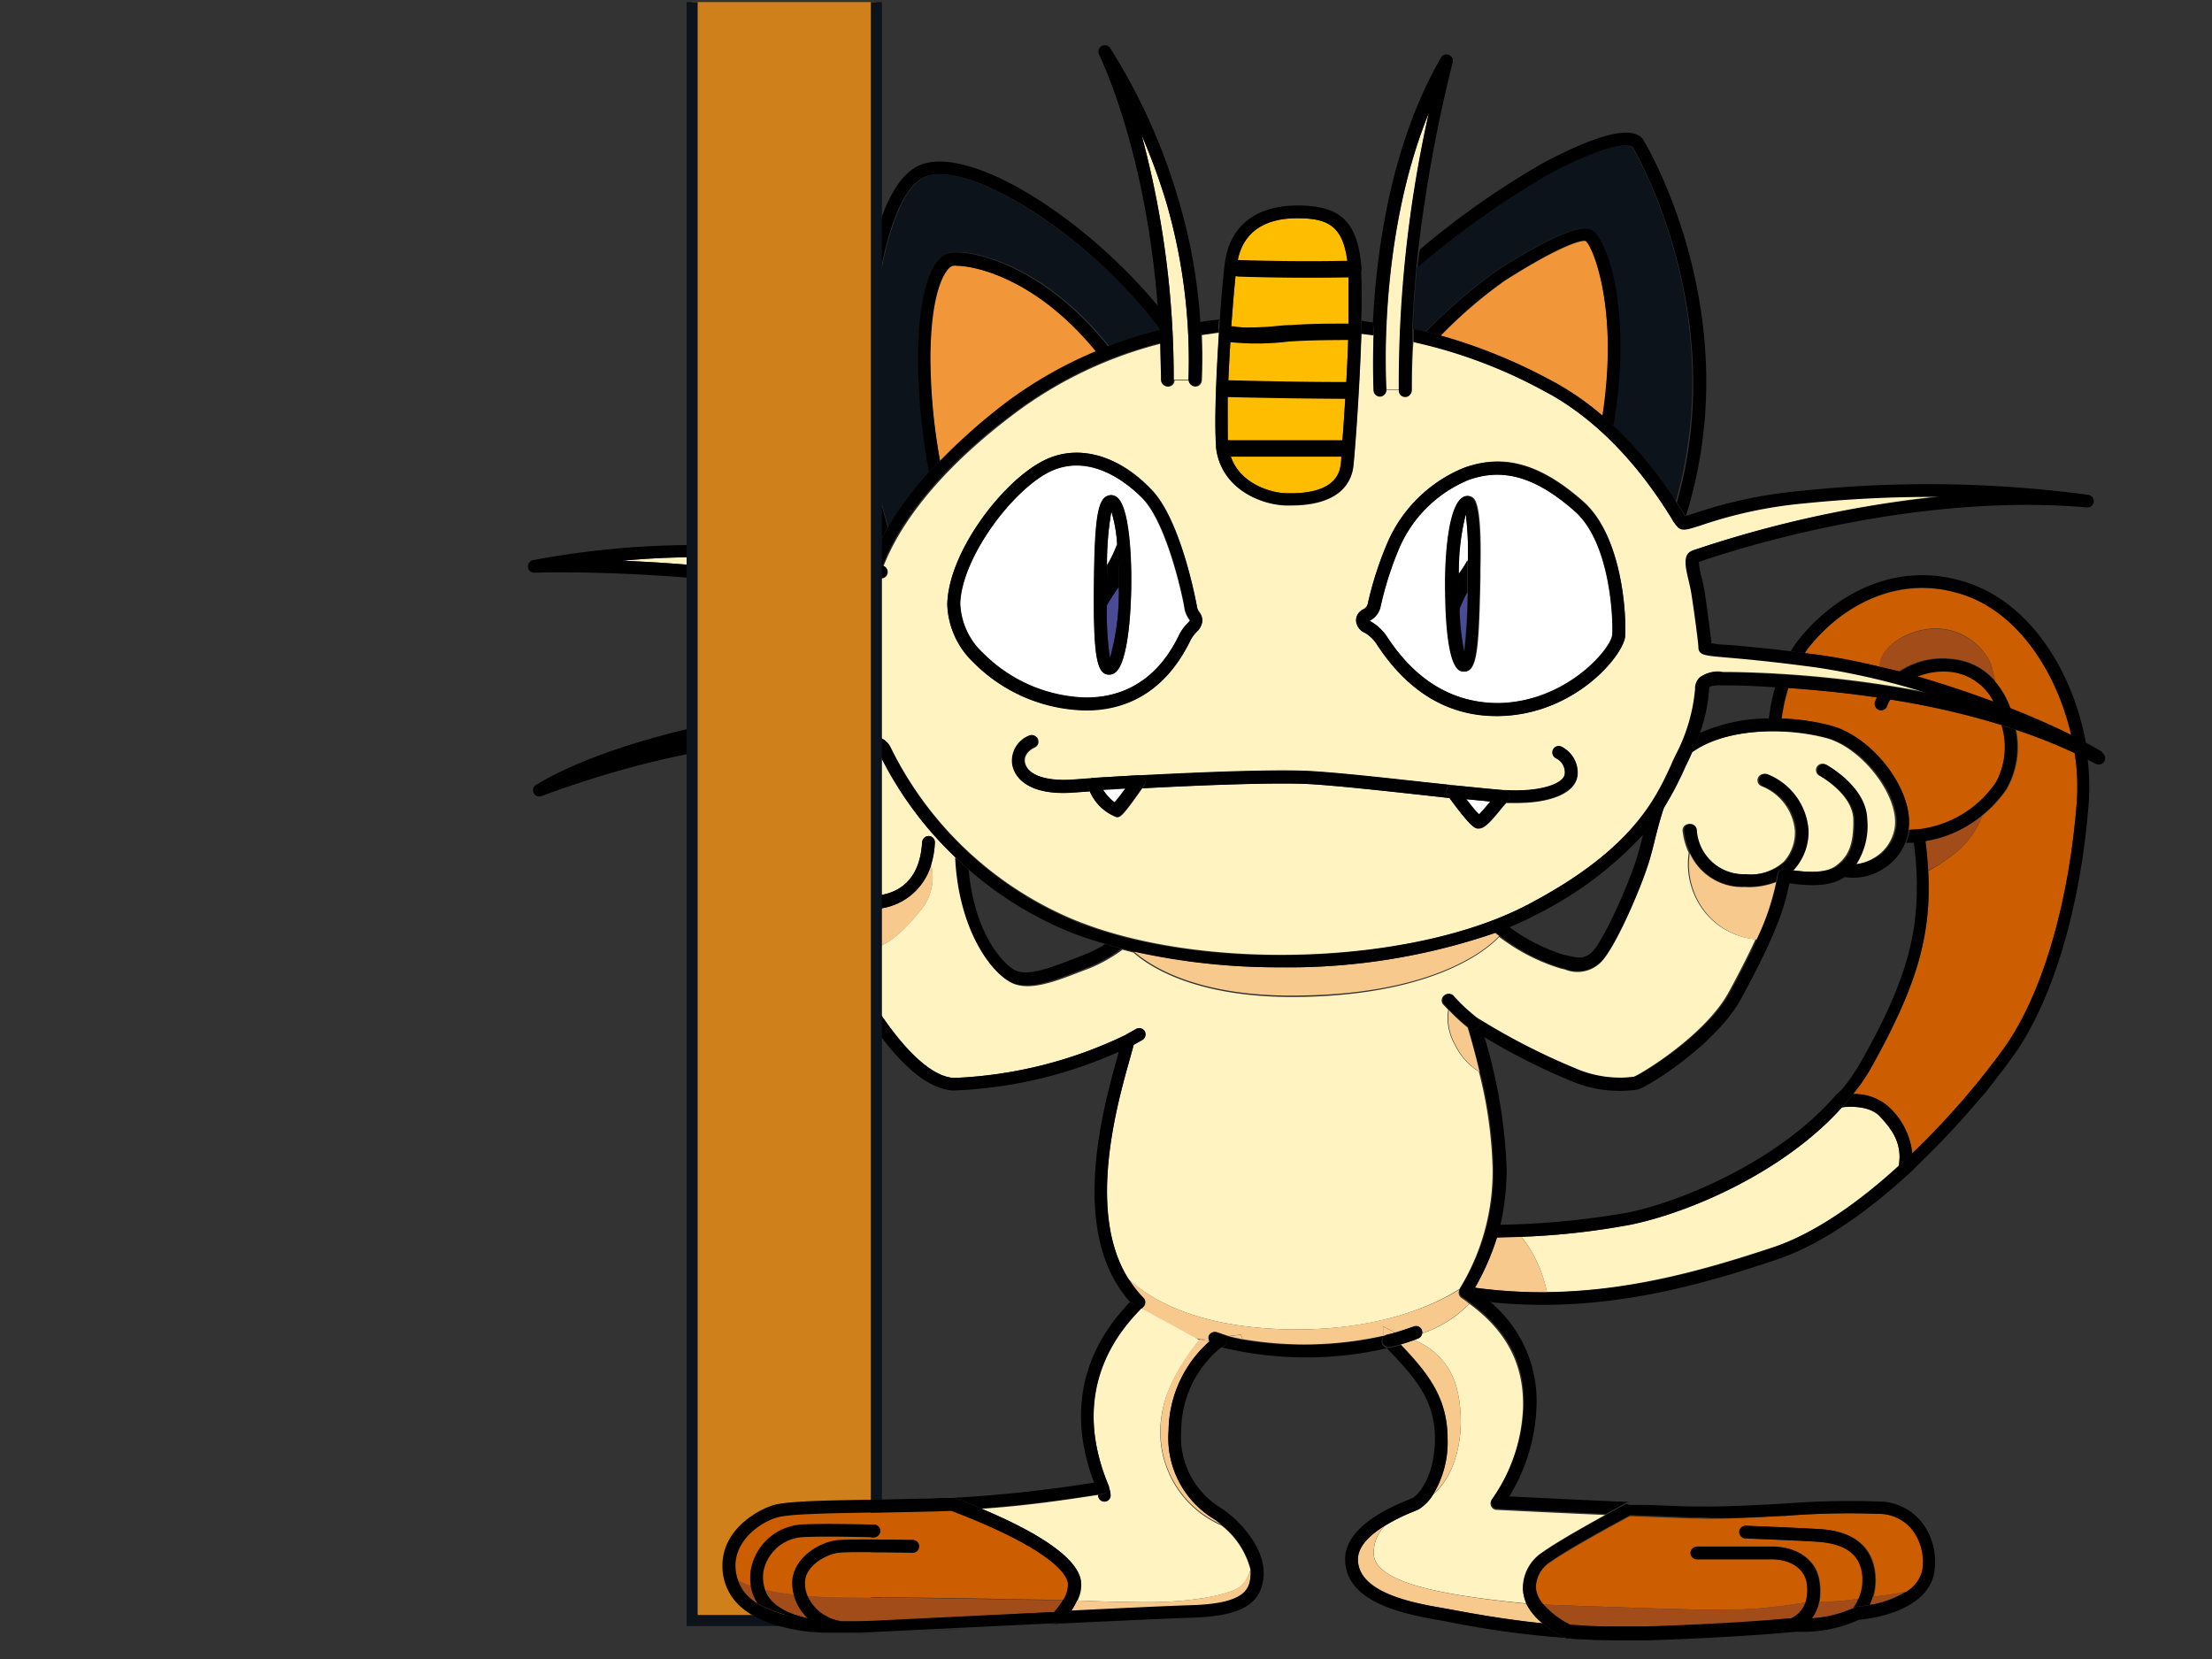 <svg id="Layer_1" data-name="Layer 1" xmlns="http://www.w3.org/2000/svg" viewBox="0 0 200 150"><rect x="0" y="0" width="200" height="150" fill="#333333" stroke="none"/><defs><style>.cls-1{fill:none;}.cls-2{fill:#fff3c2;}.cls-3{fill:#cc5d00;}.cls-4{fill:#f7c98c;}.cls-5{fill:#a24c19;}.cls-6{fill:#0d131a;}.cls-7{fill:#f29739;}.cls-8{fill:#ffbd00;}.cls-9{fill:#fff;}.cls-10{fill:#4a4a97;}.cls-11{fill:#d0801b;stroke:#0d131a;stroke-miterlimit:10;}</style></defs><path class="cls-1" d="M160.5,62.12c-1.37-.08-2.77-.14-4.19-.17l-.59,0c-.88,0-1.1.09-1.14.13a.43.43,0,0,0-.05.23,14.52,14.52,0,0,1-.85,4A15.2,15.2,0,0,1,159.93,65,18.1,18.1,0,0,1,160.5,62.12Z"/><path class="cls-1" d="M141.75,86.46c.91.21,1.41.33,2.12-.28.94-.8,3.26-5.84,4.13-8.65.19-.63.34-1.25.51-1.89a.52.52,0,0,1,0-.11,33.31,33.31,0,0,1-9.78,7.26q-1.09.57-2.31,1.08a17.07,17.07,0,0,0,4.86,2.49Z"/><path class="cls-1" d="M166,99l.45-.53c.26-.33.52-.66.76-1l.21-.31c.27-.4.53-.8.76-1.22,2.81-5,4.31-8.71,4.82-12.51a27.14,27.14,0,0,0-.08-7.24l-.45,0h-.24a5,5,0,0,1-2.07,2.38,5,5,0,0,1-3.46.72c-1,.73-2.59.91-5,.56-.49,2.85-2.08,6.23-4.31,10.36s-8.47,8-9.38,8.29a11.18,11.18,0,0,1-6.17-.83,57,57,0,0,1-7.7-3.9,46.78,46.78,0,0,1,2,11.79,22.66,22.66,0,0,1-.55,5.13,73.81,73.81,0,0,0,11.61-1.11C152.25,108.55,160.94,104.86,166,99Z"/><path class="cls-1" d="M91.77,87.68c1.14.67,3.29-.17,5.36-1l.86-.33a11,11,0,0,0,2-1,31.88,31.88,0,0,1-3.42-1.19,32.86,32.86,0,0,1-8.93-5.54C88.16,84.31,90.7,87.05,91.77,87.68Z"/><path class="cls-2" d="M170,101c-.86-1-2.67-1-3.48-.86-5.3,5.9-13.83,9.52-19.08,10.6a66.28,66.28,0,0,1-9.88,1.08,11.78,11.78,0,0,1,2.3,5c7.49-.08,14.25-2,20.54-4.08,3.83-1.3,7.77-4.15,11.26-7.34C172,103.56,171.29,102.37,170,101Z"/><path class="cls-3" d="M176.41,60.71a6.27,6.27,0,0,0-3.14.46c2.37.68,4.77,1.48,7,2.32A4.94,4.94,0,0,0,176.41,60.71Z"/><path class="cls-3" d="M165.57,65.64c3.83,1.06,7.44,5.83,7,9.27a.5.5,0,0,1,0,.12l.83-.06h0a9.85,9.85,0,0,0,7.08-4.27,6.82,6.82,0,0,0,.56-5.15,73,73,0,0,0-10.13-2.32,3.31,3.31,0,0,0-.29.6.58.58,0,0,1-1.1-.36,3.3,3.3,0,0,1,.19-.43q-3.87-.57-8-.85a17.34,17.34,0,0,0-.61,2.8A20,20,0,0,1,165.57,65.64Z"/><path class="cls-3" d="M177.56,53.79c-6.06-2-11.29,1.2-14.15,4.91-.08.11-.15.24-.23.35l1.24.16c1.73.24,3.62.61,5.56,1.08a3.38,3.38,0,0,1,.09-.66c.65-1.83,3.22-2.83,5-2.81A5.52,5.52,0,0,1,180,60a14.23,14.23,0,0,1,.39,1.65,7.86,7.86,0,0,1,1.13,1.75,7.29,7.29,0,0,1,.28.7c2,.8,3.88,1.62,5.48,2.42C186,60.89,182.54,55.46,177.56,53.79Z"/><path class="cls-3" d="M181.44,71.36a11.33,11.33,0,0,1-2.19,2.36,8.14,8.14,0,0,1-2.44,3.4,17.59,17.59,0,0,1-2.47,1.64c.32,5.9-1.09,10.53-5.12,17.7-.25.44-.53.88-.82,1.32s-.45.63-.69.93c-.05.07-.09.14-.15.21a4.6,4.6,0,0,1,3.34,1.28,6.66,6.66,0,0,1,2,4.08c1.44-1.38,2.88-2.89,4.23-4.43l.43-.49.44-.52.7-.83.22-.27.75-.95.23-.3.61-.79c.27-.36.53-.72.78-1.07,3.39-4.81,5.81-13.11,6.49-22.21a19.56,19.56,0,0,0-.2-4.36A48.39,48.39,0,0,0,182.3,66,7.67,7.67,0,0,1,181.44,71.36Z"/><path d="M175.5,103.31l-.35.36Z"/><path d="M172.64,106.11l.16-.15-.18.16Z"/><path d="M174.13,104.69l-.29.28Z"/><path d="M167.45,97.12l-.21.31Z"/><path d="M166.48,98.43,166,99Z"/><path d="M179.53,98.8l-.87,1Z"/><path d="M177,101.76l-.57.62Z"/><path d="M181.38,96.45c-.17.23-.36.48-.56.73Z"/><path d="M180.51,97.59l-.77,1Z"/><path d="M178.37,100.18l-.81.92Z"/><path d="M169.22,96.46c-.25.45-.53.89-.82,1.32C168.69,97.34,169,96.9,169.22,96.46Z"/><path d="M178,98.84l-.44.52Z"/><path d="M181.29,94.63c-.25.35-.51.71-.78,1.07Z"/><path d="M178.92,97.74l-.22.27A2.88,2.88,0,0,1,178.92,97.74Z"/><path d="M172.9,104.28a6.66,6.66,0,0,0-2-4.08,4.6,4.6,0,0,0-3.34-1.28c.06-.07.1-.14.15-.21-.36.48-.75,1-1.15,1.4.81-.1,2.62-.11,3.48.86,1.25,1.4,1.92,2.59,1.66,4.45a72.23,72.23,0,0,0,5.43-5.57C175.78,101.39,174.34,102.9,172.9,104.28Z"/><path d="M179.9,96.49l-.23.3Z"/><path class="cls-4" d="M135.34,111.86a22.93,22.93,0,0,1-2,4.57,45.8,45.8,0,0,0,6.53.41,11.78,11.78,0,0,0-2.3-5Z"/><path class="cls-5" d="M176.81,77.12a8.14,8.14,0,0,0,2.44-3.4A10.7,10.7,0,0,1,174.09,76c.12.94.2,1.85.25,2.72A17.59,17.59,0,0,0,176.81,77.12Z"/><path d="M147.48,110.71c5.25-1.08,13.78-4.7,19.08-10.6.4-.45.79-.92,1.15-1.4q.36-.45.69-.93c.29-.43.57-.87.82-1.32,4-7.17,5.44-11.8,5.12-17.7-.05-.87-.13-1.78-.25-2.72-.21,0-.41.07-.6.08h0a.58.58,0,0,1,0-1.15l-.83.06a5.05,5.05,0,0,1-.32,1.17h.24l.45,0a27.14,27.14,0,0,1,.08,7.24c-.51,3.8-2,7.51-4.82,12.51-.23.42-.49.82-.76,1.22l-.21.31c-.24.34-.5.67-.76,1L166,99c-5.09,5.9-13.78,9.59-18.78,10.63a73.81,73.81,0,0,1-11.61,1.11c-.1.39-.19.78-.3,1.16l2.26-.07A66.28,66.28,0,0,0,147.48,110.71Z"/><path d="M161.07,65a17.34,17.34,0,0,1,.61-2.8l-1.18-.07a18.1,18.1,0,0,0-.57,2.86Z"/><path d="M163.18,59.05c.08-.11.15-.24.23-.35,2.86-3.71,8.09-7,14.15-4.91,5,1.67,8.44,7.1,9.72,12.7q.69.35,1.32.69c-1.13-6.25-4.85-12.53-10.67-14.48C171.28,50.46,165.6,54,162.5,58a9.15,9.15,0,0,0-.59.89Z"/><path d="M187.58,68.06a19.56,19.56,0,0,1,.2,4.36c-.68,9.1-3.1,17.4-6.49,22.21l-.78,1.07-.61.79-.23.3-.75.95a2.88,2.88,0,0,0-.22.27l-.7.83-.44.52-.43.49a72.23,72.23,0,0,1-5.43,5.57c-3.49,3.19-7.43,6-11.26,7.34-6.29,2.13-13.05,4-20.54,4.08a45.8,45.8,0,0,1-6.53-.41c-.05.09-.09.19-.15.28.47.33.9.67,1.31,1a46.22,46.22,0,0,0,4.93.27c7.82,0,14.84-1.94,21.34-4.15,4-1.37,8.18-4.39,11.82-7.73l.18-.16,1-1,.29-.28,1-1,.35-.36.89-.93.57-.62.6-.66.81-.92.29-.34.87-1,.21-.25.77-1,.31-.41c.2-.25.39-.5.56-.73.31-.41.59-.8.85-1.16,3.5-5,6-13.49,6.69-22.78a20.59,20.59,0,0,0-.1-3.83C188.42,68.47,188,68.26,187.58,68.06Z"/><path class="cls-5" d="M176.5,59.57a5.68,5.68,0,0,1,3.89,2A14.23,14.23,0,0,0,180,60a5.52,5.52,0,0,0-5-3.15c-1.75,0-4.32,1-5,2.81a3.38,3.38,0,0,0-.09.66l1.71.44A7,7,0,0,1,176.5,59.57Z"/><path d="M180.49,70.7A9.85,9.85,0,0,1,173.41,75h0a.58.58,0,0,0,0,1.15h0c.19,0,.39-.05.6-.08a10.7,10.7,0,0,0,5.16-2.32,11.33,11.33,0,0,0,2.19-2.36,7.67,7.67,0,0,0,.86-5.4c-.41-.14-.82-.28-1.25-.41A6.82,6.82,0,0,1,180.49,70.7Z"/><path d="M180.39,61.62a5.68,5.68,0,0,0-3.89-2,7,7,0,0,0-4.81,1.16c.53.14,1.05.28,1.58.44a6.27,6.27,0,0,1,3.14-.46,4.94,4.94,0,0,1,3.88,2.78l1.51.58a7.29,7.29,0,0,0-.28-.7A7.86,7.86,0,0,0,180.39,61.62Z"/><path d="M169.9,64.2a.58.58,0,0,0,.73-.37,3.31,3.31,0,0,1,.29-.6l-1.2-.19a3.3,3.3,0,0,0-.19.43A.58.58,0,0,0,169.9,64.2Z"/><path class="cls-2" d="M128.59,120.56a.58.58,0,0,1-.37.48l-.36.13a6.34,6.34,0,0,1,3.89,4.49c.81,3.35.13,7.51-2.16,9.45a4,4,0,0,1-1.31,1.35l-.41.18a17.57,17.57,0,0,0-2.64,1.3,3.42,3.42,0,0,0-1,2.76c.42,2.35,5.71,3.5,13.82,4.28a3.46,3.46,0,0,1-.37-1.26,3.89,3.89,0,0,1,1.79-3.38c1.22-.88,3.86-2.37,5.66-3.36-4.9-.21-9.74-.46-9.82-.46a.55.55,0,0,1-.49-.33.59.59,0,0,1,.06-.6,15.42,15.42,0,0,0,2.82-8.26c.11-3.92-1.45-6.94-4.84-9.44A10.79,10.79,0,0,1,128.59,120.56Z"/><path class="cls-2" d="M64.43,77.06c.63,1.49,2.42,1.86,4.08,1.86A5.63,5.63,0,0,1,68.12,75,8.19,8.19,0,0,1,72,70.57a.58.58,0,0,1,.52,1,7.06,7.06,0,0,0-3.27,3.7,4.76,4.76,0,0,0,.68,3.81,4.84,4.84,0,0,0,4.68,1.39,5.68,5.68,0,0,1-1.31-3.7c-.12-3.76,3.86-5.25,4-5.31a.59.59,0,0,1,.74.35.58.58,0,0,1-.35.74c-.13,0-3.36,1.26-3.27,4.18.1,3.09,2.1,4.24,3.95,4.28s4.75-.53,5-4.88a.61.61,0,0,1,.61-.54.56.56,0,0,1,.54.6,7.91,7.91,0,0,1-.34,2,4.67,4.67,0,0,1-1,4.18c-2,2.41-3.49,3.75-6.51,3.73a25.61,25.61,0,0,0,2.87,5.53c3.18,4.7,5.39,5.77,6.68,5.84a39.26,39.26,0,0,0,15.51-3.88l1-.56a.58.58,0,0,1,.57,1l-.8.45c-.08.32-.18.67-.29,1.07-1.24,4.38-4,14.09-.17,20.1,2.15,2,6.77,4.69,16,4.55,7.46-.16,12-2.42,13.91-3.65a20.25,20.25,0,0,0,3-11,39,39,0,0,0-1.24-8.66,5.78,5.78,0,0,1-2.16-2.41,4.8,4.8,0,0,1-.61-3.17l-.48-.51a.58.58,0,0,1,.85-.78,15.7,15.7,0,0,0,2.13,2h0a59.56,59.56,0,0,0,8.78,4.57,10.15,10.15,0,0,0,5.43.79c.58-.18,6.54-3.75,8.68-7.73.93-1.71,1.73-3.28,2.4-4.73a6.66,6.66,0,0,1-5.44-3.81,6.88,6.88,0,0,1-.6-4,6.24,6.24,0,0,1-.56-2,.56.56,0,0,1,.54-.6.59.59,0,0,1,.61.54,4.27,4.27,0,0,0,4.43,4,4.6,4.6,0,0,0,3.57-1.14,3.94,3.94,0,0,0,1-2.82,4.78,4.78,0,0,0-3-4,.57.57,0,0,1,.39-1.08,5.9,5.9,0,0,1,3.71,5,5.07,5.07,0,0,1-1.32,3.68l0,0c2.06.28,3.37.11,4.07-.52h0l0,0c.9-.72,1.49-1.69,1.43-4.12-.07-2.25-3-3.9-3.07-3.92a.57.57,0,0,1-.23-.78.58.58,0,0,1,.78-.23c.14.08,3.59,2,3.67,4.9a6.41,6.41,0,0,1-1,4.13,4.23,4.23,0,0,0,1.74-.59,3.83,3.83,0,0,0,1.87-2.82c.34-2.86-3-7.14-6.19-8-3.71-1-9.24-.91-12.29,1.3-.1.22-.19.44-.3.66s-.29.6-.44.93A27.39,27.39,0,0,1,150.47,73c-.36,1-.61,2-.85,3-.16.66-.33,1.3-.52,1.94-.77,2.5-3.19,8.1-4.48,9.19a3,3,0,0,1-3.13.53l-.42-.1a17.6,17.6,0,0,1-5.52-2.85c-1.4,1.5-6.26,5.14-17.52,5.42-9.54.25-14-2.62-15.54-4l-1-.26a13.61,13.61,0,0,1-3,1.69l-.85.32c-2.34.91-4.75,1.84-6.36.89-1.86-1.09-4.53-4.91-4.78-11.15a32.76,32.76,0,0,1-6.92-9.4c-.26-.56-1-.73-7.13-.87a14.77,14.77,0,0,0-5,2.7C64.94,72.09,63.66,75.21,64.43,77.06Z"/><path class="cls-2" d="M108.48,121.1h0a13.19,13.19,0,0,1-5.29-2.79"/><path d="M103.51,93.24a.57.57,0,0,0-.78-.21l-1,.56h0a.58.58,0,0,1,.8.67,2,2,0,0,1-.07.23l.8-.45A.57.57,0,0,0,103.51,93.24Z"/><path d="M168.83,74.06c-.08-2.91-3.53-4.82-3.67-4.9a.58.58,0,0,0-.78.23.57.57,0,0,0,.23.78s3,1.67,3.07,3.92c.06,2.43-.53,3.4-1.43,4.12l0,0a.58.58,0,0,1,.58-.11,2.26,2.26,0,0,0,1,.07A6.41,6.41,0,0,0,168.83,74.06Z"/><path class="cls-3" d="M153.49,137.3H153l-5.64-.21c-.87.46-5.55,3-7.22,4.19a2.86,2.86,0,0,0-1.32,2.36,2.61,2.61,0,0,0,.62,1.44c2.75.1,12.41.45,15.84.48a43.91,43.91,0,0,0,8-.68,4.1,4.1,0,0,0,.11-1.76c-.14-1.08-1.18-2.15-3.2-2.15h-.09c-2.31,0-6.6,0-6.65,0a.58.58,0,0,1-.57-.58.61.61,0,0,1,.58-.57c.05,0,4.32,0,6.62,0,2.84,0,4.25,1.56,4.45,3.16a5.66,5.66,0,0,1,0,1.83,19.33,19.33,0,0,0,3.58-.26,4.23,4.23,0,0,0,.29-2.41c-.3-1.77-1.54-2.59-4.12-2.74s-6.36-.29-6.4-.29a.58.58,0,0,1-.56-.6.57.57,0,0,1,.6-.55s4,.15,6.42.29c1.14.06,4.61.26,5.19,3.69a5.44,5.44,0,0,1-.13,2.43c.92-.09,2.1-.29,3-.45a3.06,3.06,0,0,0,1.45-1.91,4.76,4.76,0,0,0-.82-3.58,3.86,3.86,0,0,0-2.76-1.54,73.65,73.65,0,0,0-8.85.17c-2.66.14-5.41.29-7.36.26Z"/><path class="cls-4" d="M83.2,82.37a4.67,4.67,0,0,0,1-4.18,5.59,5.59,0,0,1-5.67,4h-.17a5.35,5.35,0,0,1-2.85-.88v0a23.31,23.31,0,0,0,1.18,4.77C79.71,86.12,81.24,84.78,83.2,82.37Z"/><path class="cls-4" d="M131,91.33a4.8,4.8,0,0,0,.61,3.17,5.78,5.78,0,0,0,2.16,2.41c-.3-1.27-.65-2.61-1.07-4A15.54,15.54,0,0,1,131,91.33Z"/><path class="cls-4" d="M157.78,80.2a5.19,5.19,0,0,1-5-3.06,6.88,6.88,0,0,0,.6,4,6.66,6.66,0,0,0,5.44,3.81,22.46,22.46,0,0,0,1.77-5.19,7,7,0,0,1-2.59.46Z"/><path d="M163.52,75a5.9,5.9,0,0,0-3.71-5,.57.57,0,0,0-.39,1.08,4.78,4.78,0,0,1,3,4,3.94,3.94,0,0,1-1,2.82,4.6,4.6,0,0,1-3.57,1.14,4.27,4.27,0,0,1-4.43-4,.59.59,0,0,0-.61-.54.56.56,0,0,0-.54.6,6.24,6.24,0,0,0,.56,2,5.19,5.19,0,0,0,5,3.06H158a7,7,0,0,0,2.59-.46c0-.21.08-.42.1-.62a.55.55,0,0,1,.23-.39.58.58,0,0,1,.44-.11l.79.12,0,0A5.07,5.07,0,0,0,163.52,75Z"/><path class="cls-4" d="M118.08,120.2c-9.27.14-13.89-2.55-16-4.55a9.63,9.63,0,0,0,1.32,1.69.58.58,0,0,1,0,.81l-.15.15a13.19,13.19,0,0,0,5.29,2.79l.79-.08a.62.62,0,0,1,0-.19.58.58,0,0,1,.73-.36l.54.18h0l.5.16,1.09-.13.16.41a33,33,0,0,0,12.7-.3v-.86l1.13.58c.84-.25,1.63-.54,1.64-.54a.56.56,0,0,1,.77.59,10.79,10.79,0,0,0,4.26-2.67,7.63,7.63,0,0,0-.71-.52.59.59,0,0,1-.18-.77l0,0C130.06,117.78,125.54,120,118.08,120.2Z"/><path class="cls-4" d="M111.1,120.81c.34.09.76.19,1.25.28l-.16-.41Z"/><path class="cls-4" d="M109.36,121.28a.52.52,0,0,1-.07-.27l-.79.08h0"/><path class="cls-4" d="M131.75,125.66a6.34,6.34,0,0,0-3.89-4.49c-.29.1-.72.25-1.2.39,2.4,2.55,4.23,4.75,4.23,8.51a9,9,0,0,1-1.3,5C131.88,133.17,132.56,129,131.75,125.66Z"/><path class="cls-4" d="M126.18,120.51l-1.13-.58v.86l.39-.09h0Z"/><path class="cls-4" d="M124.22,140.7a3.42,3.42,0,0,1,1-2.76c-1.66,1-2.49,2.07-2.44,3.14.12,2.65,4.08,3.66,7,4.19l1.18.21c2,.37,4.94.92,8.51,1.29A5.34,5.34,0,0,1,138,145C129.93,144.2,124.64,143.05,124.22,140.7Z"/><path class="cls-5" d="M169.05,145.1a8.82,8.82,0,0,0,3.24-1.19c-.86.16-2,.36-3,.45A5.22,5.22,0,0,1,169.05,145.1Z"/><path class="cls-5" d="M163.24,144.87a43.91,43.91,0,0,1-8,.68c-3.43,0-13.09-.38-15.84-.48a7.77,7.77,0,0,0,2.48,1.91c1.15.08,2.3.13,3.42.16h.19c1.13,0,2.24,0,3.32,0,6.8-.22,11.29-.58,12.87-.73A2.46,2.46,0,0,0,163.24,144.87Z"/><path class="cls-5" d="M164.46,144.8a3.47,3.47,0,0,1-.71,1.51,10.42,10.42,0,0,0,3.82-.94,3.76,3.76,0,0,0,.47-.83A19.33,19.33,0,0,1,164.46,144.8Z"/><path class="cls-6" d="M85,15.75a3.33,3.33,0,0,0-1.28.22c-4.13,1.62-5.49,16.51-5.16,22.5a46.5,46.5,0,0,0,1.76,9.21,30.74,30.74,0,0,1,3.72-5,57.11,57.11,0,0,1-1-10.23c0-5.41,1-9,2.76-9.57,1.39-.46,8.28.61,14.49,8.42a38.66,38.66,0,0,1,4.65-1.47c0-.06,0-.11,0-.16C98.91,21.92,89.52,15.75,85,15.75Z"/><path d="M80.27,47.68a46.5,46.5,0,0,1-1.76-9.21c-.33-6,1-20.88,5.16-22.5A3.33,3.33,0,0,1,85,15.75c4.57,0,14,6.17,19.89,14,0-.69-.08-1.37-.13-2C98,19.55,87.7,13.14,83.24,14.9c-5.34,2.1-6.13,19-5.88,23.63a50.39,50.39,0,0,0,2.12,10.58C79.72,48.64,80,48.16,80.27,47.68Z"/><path class="cls-7" d="M86.47,24a1.62,1.62,0,0,0-.4,0c-.55.18-2,2.06-2,8.48A53.82,53.82,0,0,0,85,41.67a52.4,52.4,0,0,1,6.17-5.35,38.19,38.19,0,0,1,8-4.54C93.67,25.1,88.08,24,86.47,24Z"/><path class="cls-6" d="M147.57,13.29s-1-1-7.46,2.4a79.82,79.82,0,0,0-12,8.49c-.15,1.68-.28,3.41-.36,5.21l.06.38c.37.07.73.16,1.08.24a46.44,46.44,0,0,1,6.51-5.61c6.9-4.37,8.07-3.8,8.45-3.61,1.46.73,3.75,7.58,2,17.77a37.22,37.22,0,0,1,5.63,6.87C156.47,28.15,147.67,13.43,147.57,13.29Z"/><path d="M128.16,24.18a79.82,79.82,0,0,1,12-8.49c6.47-3.4,7.46-2.4,7.46-2.4s8.9,14.86,4,32.14l.49.76c.13.22.24.39.31.5h0c5.78-18.4-3.79-34-3.91-34.15-1-1.16-3.92-.47-8.87,2.13a75.08,75.08,0,0,0-11.24,7.87C128.27,23.08,128.22,23.63,128.16,24.18Z"/><path d="M127.78,29.75l.08,0-.06-.38C127.79,29.51,127.79,29.63,127.78,29.75Z"/><path class="cls-7" d="M143.37,21.81c-.36-.13-2.36.43-7.3,3.57a41.33,41.33,0,0,0-5.82,5A48.25,48.25,0,0,1,140,34.27a25,25,0,0,1,4.92,3.37C146.39,28,144,22.27,143.37,21.81Z"/><path d="M85.71,22.91C84,23.49,83,27.07,83,32.48a57.11,57.11,0,0,0,1,10.23c.32-.34.64-.69,1-1a53.82,53.82,0,0,1-.87-9.19c0-6.42,1.42-8.3,2-8.48a1.62,1.62,0,0,1,.4,0c1.61,0,7.2,1.14,12.62,7.82.37-.15.74-.31,1.11-.45C94,23.52,87.1,22.45,85.71,22.91Z"/><path d="M143.9,20.79c-.38-.19-1.55-.76-8.45,3.61A46.44,46.44,0,0,0,128.94,30c.44.1.88.21,1.31.33a41.33,41.33,0,0,1,5.82-5c4.94-3.14,6.94-3.7,7.3-3.57.67.46,3,6.15,1.51,15.83.35.3.69.61,1,.92C147.65,28.37,145.36,21.52,143.9,20.79Z"/><path class="cls-4" d="M135.55,84.63c-.12-.09-.24-.18-.35-.28a57.58,57.58,0,0,1-19.42,3.11A59.83,59.83,0,0,1,102.49,86c1.58,1.4,6,4.27,15.54,4C129.29,89.77,134.15,86.13,135.55,84.63Z"/><path d="M147.82,136l1.05,0Z"/><path d="M153.24,136.14l.73,0Z"/><path d="M149,136c1.75.07,3.15.11,4.17.14Z"/><path d="M103.21,118.3l.15-.15a.58.58,0,0,0,0-.81,9.63,9.63,0,0,1-1.32-1.69c-3.8-6-1.07-15.72.17-20.1.11-.4.21-.75.29-1.07a2,2,0,0,0,.07-.23.58.58,0,0,0-.8-.67h0a39.26,39.26,0,0,1-15.51,3.88c-1.29-.07-3.5-1.14-6.68-5.84a25.61,25.61,0,0,1-2.87-5.53,23.31,23.31,0,0,1-1.18-4.77v0a4.64,4.64,0,0,1-.91-.81,4.84,4.84,0,0,1-4.68-1.39l0,.06a.57.57,0,0,1-.2.79.51.51,0,0,1-.29.08.6.6,0,0,1-.5-.27c-.17-.29-.31-.57-.44-.85-1.66,0-3.45-.37-4.08-1.86-.77-1.85.51-5,2.93-7.11a14.77,14.77,0,0,1,5-2.7h-.81c-.74,0-1.49,0-2.25,0a13.07,13.07,0,0,0-2.71,1.81c-2.81,2.48-4.19,6.1-3.22,8.41.55,1.3,2,2.77,5.85,2.56a6,6,0,0,0,5.18,1.66,24.58,24.58,0,0,0,4.21,10.56c2.76,4.08,5.31,6.22,7.57,6.34a40.14,40.14,0,0,0,14.95-3.49l0,.11c-1.39,4.9-4.59,16.23,1.05,22.5"/><path d="M110.49,121.83a32.5,32.5,0,0,0,14.91.07c2.53,2.66,4.34,4.64,4.34,8.17s-1.59,5.16-2,5.36l-.33.14c-1.47.6-5.93,2.43-5.79,5.56.16,3.44,4.36,4.62,8,5.27l1.17.21a84.59,84.59,0,0,0,16,1.7h0c-1.66,0-3.37-.06-5.09-.18a.62.62,0,0,1-.23-.07,10.56,10.56,0,0,1-2-1.28c-3.57-.37-6.52-.92-8.51-1.29l-1.18-.21c-3-.53-6.93-1.54-7-4.19-.05-1.07.78-2.12,2.44-3.14a17.57,17.57,0,0,1,2.64-1.3l.41-.18a4,4,0,0,0,1.31-1.35,9,9,0,0,0,1.3-5c0-3.76-1.83-6-4.23-8.51-.31.1-.64.19-1,.26h-.13a.57.57,0,0,1-.13-1.13h0l-.39.09a33,33,0,0,1-12.7.3c-.49-.09-.91-.19-1.25-.28l-.5-.16h0a.57.57,0,0,1-.38,1.08l-.53-.18a.54.54,0,0,1-.32-.27"/><path d="M133.22,116.71c.06-.09.1-.19.15-.28a22.93,22.93,0,0,0,2-4.57c.11-.38.2-.77.3-1.16a22.66,22.66,0,0,0,.55-5.13,46.78,46.78,0,0,0-2-11.79,57,57,0,0,0,7.7,3.9,11.18,11.18,0,0,0,6.17.83c.91-.26,7.09-4.05,9.38-8.29s3.82-7.51,4.31-10.36c2.39.35,3.95.17,5-.56a5,5,0,0,0,3.46-.72A4.93,4.93,0,0,0,172.58,75a.5.5,0,0,0,0-.12c.41-3.44-3.2-8.21-7-9.27a20,20,0,0,0-4.5-.65h-1.14a15.2,15.2,0,0,0-6.25,1.32,18.21,18.21,0,0,1-.7,1.75c3.05-2.21,8.58-2.33,12.29-1.3,3.23.89,6.53,5.17,6.19,8a3.83,3.83,0,0,1-1.87,2.82,4.23,4.23,0,0,1-1.74.59,2.26,2.26,0,0,1-1-.07.58.58,0,0,0-.58.11h0c-.7.63-2,.8-4.07.52l-.79-.12a.58.58,0,0,0-.44.11.55.55,0,0,0-.23.39c0,.2-.06.41-.1.62a22.46,22.46,0,0,1-1.77,5.19c-.67,1.45-1.47,3-2.4,4.73-2.14,4-8.1,7.55-8.68,7.73a10.15,10.15,0,0,1-5.43-.79A59.56,59.56,0,0,1,133.53,92h0a.57.57,0,0,1,.19.79.58.58,0,0,1-.49.27.67.67,0,0,1-.3-.08l-.2-.14c.42,1.42.77,2.76,1.07,4a39,39,0,0,1,1.24,8.66,20.25,20.25,0,0,1-3,11l0,0a.59.59,0,0,0,.18.77,7.63,7.63,0,0,1,.71.52c3.39,2.5,5,5.52,4.84,9.44a15.42,15.42,0,0,1-2.82,8.26.59.59,0,0,0-.06.6.55.55,0,0,0,.49.33c.08,0,4.92.25,9.82.46l1.83-1a.51.51,0,0,1,.3-.06h.28c-4.26-.18-9.09-.42-11.15-.52a16.53,16.53,0,0,0,2.46-8.06,11.66,11.66,0,0,0-4.31-9.63C134.12,117.38,133.69,117,133.22,116.71Z"/><path d="M91.19,88.67c1.61,1,4,0,6.36-.89l.85-.32a13.61,13.61,0,0,0,3-1.69c-.49-.13-1-.26-1.46-.41a11,11,0,0,1-2,1l-.86.33c-2.07.8-4.22,1.64-5.36,1s-3.61-3.37-4.14-9.05c-.42-.37-.83-.74-1.22-1.11C86.66,83.76,89.33,87.58,91.19,88.67Z"/><path d="M141.07,87.48l.42.1a3,3,0,0,0,3.13-.53c1.29-1.09,3.71-6.69,4.48-9.19.19-.64.36-1.28.52-1.94.24-.94.49-1.91.85-3a20.1,20.1,0,0,1-1.94,2.56.52.52,0,0,0,0,.11c-.17.64-.32,1.26-.51,1.89-.87,2.81-3.19,7.85-4.13,8.65-.71.61-1.21.49-2.12.28l-.45-.1a17.07,17.07,0,0,1-4.86-2.49c-.41.17-.82.33-1.24.48.11.1.23.19.35.28A17.6,17.6,0,0,0,141.07,87.48Z"/><path d="M153.49,137.3h0Z"/><path d="M153,137.29h0Z"/><path d="M145.53,147.14h0Z"/><path class="cls-2" d="M127.66,35.24a.57.57,0,0,1-.57.58.58.58,0,0,1-.58-.58h-1.15a.58.58,0,0,1-.52.58.58.58,0,0,1-.62-.54c0-.05-.13-2,0-5l-1.12-.14c-.14,4.53-.5,9.71-.71,11.89-.23,2.38-2.22,3.68-5.64,3.68h-.54c-2.31-.09-5.82-1.56-6.25-5.23,0,0,0,0,0,0h0l0-.2c-.09-1.17-.08-3,0-5h0c.06-1.68.16-3.49.27-5.2l-1.56.22a39.7,39.7,0,0,1,0,4.12.59.59,0,0,1-.61.54.57.57,0,0,1-.53-.57h-1.33a.57.57,0,0,1-.57.57h0a.58.58,0,0,1-.58-.57c0-1.14,0-2.24-.07-3.32a37.37,37.37,0,0,0-13.09,6.21c-6.11,4.56-10.23,9.38-12,13.91a.57.57,0,0,1,.36.69.57.57,0,0,1-.71.4l-.37,1.36c0,.14,0,.27-.07.41h0a.56.56,0,0,1,.35.73.55.55,0,0,1-.49.37,41.4,41.4,0,0,0,0,7.4c.09,1.12.13,1.63-.44,1.77l-.53.07a141.52,141.52,0,0,0-14.12,2.36,44,44,0,0,1,7.08-.63h.63c7.28.14,8.37.25,9,1.55A32.38,32.38,0,0,0,97,83.11c11.46,4.78,30.72,4.16,41.21-1.34,9.42-4.93,11.57-9.55,13-12.61.16-.35.31-.67.46-1a15.81,15.81,0,0,0,1.73-5.9,1.39,1.39,0,0,1,.41-1.06,2.55,2.55,0,0,1,2-.45l.56,0a102.13,102.13,0,0,1,18,1.87,66.35,66.35,0,0,0-10-2.32c-4.23-.57-6.74-.78-8.24-.91-1.87-.16-2.43-.2-2.43-.95,0-.34-.4-3.35-.64-4.85-.06-.38-.16-.79-.25-1.18-.28-1.2-.55-2.34.33-2.67a102.86,102.86,0,0,1,22.17-4.86,113,113,0,0,0-12.24.59,40,40,0,0,0-9.35,2c-1.11.36-1.57.52-2,.19a4,4,0,0,1-.63-.88c-1.27-2-5.15-8.18-11.6-11.52a44.5,44.5,0,0,0-11.69-4.37C127.69,32.31,127.66,33.75,127.66,35.24Zm-42,19.29C85.8,50,90.34,43.91,94,41.84c3.16-1.8,7-.88,10.16,2.46,2.69,2.82,4.06,10.46,4.07,10.54a1.13,1.13,0,0,0,.23.51,1.23,1.23,0,0,1,.26.75h0a1.53,1.53,0,0,1-.52,1,3.14,3.14,0,0,0-.58.81c-2.54,5.19-6.47,6.28-9.37,6.28h-.1A14.62,14.62,0,0,1,88,59.88,7.58,7.58,0,0,1,85.64,54.53Zm51.44,18.08-.91,0c-.14.16-.3.34-.47.55-1,1.24-1.52,1.76-2,1.76h-.11c-.22,0-.6-.09-2.55-2.77l-2.34-.26c-3.64-.4-7.75-.85-10.27-1-3-.17-9.85.09-15.16.38-1.84,2.63-2,2.63-2.32,2.63a4.31,4.31,0,0,1-2.43-2.35l-1.29.09c-4,.33-5.54-1.16-5.72-2.65a2.45,2.45,0,0,1,1.66-2.49.58.58,0,0,1,.4,1.08s-1,.41-.92,1.27c.15,1.21,1.9,1.85,4.49,1.65,3.59-.29,16.87-1,21.36-.76,2.55.15,6.68.61,10.32,1l2.62.28c.31,0,3.53.36,4.53.43,3.32.22,5.45-.59,5.51-1.45a1.41,1.41,0,0,0-.79-1.42.58.58,0,0,1,.47-1.06,2.62,2.62,0,0,1,1.47,2.56C142.5,71.65,140.37,72.61,137.08,72.61Zm9.86-15.11c-.13,1.7-4.51,7.11-11.42,7.23h-.22c-4.35,0-8-2.17-10.79-6.45a3.22,3.22,0,0,0-1.11-1.08,1.3,1.3,0,0,1-.79-1.11,1.11,1.11,0,0,1,.63-1,.76.76,0,0,0,.45-.61l.06-.26a31.8,31.8,0,0,1,1.63-5,12.77,12.77,0,0,1,7-6.94c3.6-1.3,6.92-.35,10.79,3.08C146.76,48.57,147.06,55.86,146.94,57.5Z"/><path d="M190.09,68c-.44-.28-1-.57-1.49-.86s-.86-.46-1.32-.69c-1.6-.8-3.46-1.62-5.48-2.42l-1.51-.58c-2.25-.84-4.65-1.64-7-2.32-.53-.16-1.05-.3-1.58-.44L170,60.29c-1.94-.47-3.83-.84-5.56-1.08l-1.24-.16-1.27-.16c-2.78-.34-4.6-.49-5.78-.59-.61,0-1.13-.1-1.41-.14-.09-1-.46-3.66-.62-4.7-.07-.41-.17-.85-.27-1.26a8.26,8.26,0,0,1-.25-1.39c1.71-.6,18.65-6.37,35.08-4.93a.57.57,0,0,0,.12-1.14,109,109,0,0,0-25.93-.36,41.76,41.76,0,0,0-9.59,2l-.91.29h0c-.07-.11-.18-.28-.31-.5l-.49-.76a37.22,37.22,0,0,0-5.63-6.87c-.32-.31-.66-.62-1-.92A25,25,0,0,0,140,34.27a48.25,48.25,0,0,0-9.71-3.93c-.43-.12-.87-.23-1.31-.33s-.71-.17-1.08-.24l-.08,0c0,.39,0,.77,0,1.17a44.5,44.5,0,0,1,11.69,4.37c6.45,3.34,10.33,9.49,11.6,11.52a4,4,0,0,0,.63.88c.39.33.85.17,2-.19a40,40,0,0,1,9.35-2,113,113,0,0,1,12.24-.59A102.86,102.86,0,0,0,153,49.79c-.88.33-.61,1.47-.33,2.67.09.39.19.8.25,1.18.24,1.5.64,4.51.64,4.85,0,.75.56.79,2.43.95,1.5.13,4,.34,8.24.91a66.35,66.35,0,0,1,10,2.32,102.13,102.13,0,0,0-18-1.87l-.56,0a2.55,2.55,0,0,0-2,.45,1.39,1.39,0,0,0-.41,1.06,15.81,15.81,0,0,1-1.73,5.9c-.15.3-.3.62-.46,1-1.41,3.06-3.56,7.68-13,12.61-10.49,5.5-29.75,6.12-41.21,1.34A32.38,32.38,0,0,1,80.54,67.64c-.6-1.3-1.69-1.41-9-1.55h-.63a44,44,0,0,0-7.08.63A141.52,141.52,0,0,1,78,64.35l.53-.07c.57-.14.53-.65.44-1.77a41.4,41.4,0,0,1,0-7.4l0,0a.63.63,0,0,1-.19,0c-.28-.1-.59-.19-.89-.28a43.33,43.33,0,0,0,0,7.79c0,.21,0,.42,0,.6h0C70.2,64.1,56.22,66.28,48.41,71a.57.57,0,0,0,.49,1c4.53-1.68,12.85-4.37,20.4-4.72.76,0,1.51-.06,2.25,0h.81c6.1.14,6.87.31,7.13.87a32.76,32.76,0,0,0,6.92,9.4c.39.37.8.74,1.22,1.11a32.86,32.86,0,0,0,8.93,5.54A31.88,31.88,0,0,0,100,85.36c.48.15,1,.28,1.46.41l1,.26a59.83,59.83,0,0,0,13.29,1.43,57.58,57.58,0,0,0,19.42-3.11c.42-.15.83-.31,1.24-.48q1.22-.51,2.31-1.08a33.31,33.31,0,0,0,9.78-7.26A20.1,20.1,0,0,0,150.47,73a27.39,27.39,0,0,0,1.77-3.33c.15-.33.3-.64.44-.93s.2-.44.3-.66a18.21,18.21,0,0,0,.7-1.75,14.52,14.52,0,0,0,.85-4,.43.43,0,0,1,.05-.23s.26-.17,1.14-.13l.59,0c1.42,0,2.82.09,4.19.17l1.18.07q4.17.29,8,.85l1.2.19a73,73,0,0,1,10.13,2.32c.43.13.84.27,1.25.41a48.39,48.39,0,0,1,5.28,2.1c.42.2.84.41,1.24.62l.69.35a.57.57,0,0,0,.58-1Z"/><path d="M123.08,29.73a.42.42,0,0,1,0,.16.6.6,0,0,1-.05.24v.05l1.12.14c0-.37,0-.76,0-1.16L123.1,29C123.09,29.26,123.09,29.49,123.08,29.73Z"/><path d="M79,54h0c0-.14,0-.27.07-.41Z"/><path d="M79.81,51.13l0,0c1.74-4.53,5.86-9.35,12-13.91A37.37,37.37,0,0,1,104.91,31q0-.6-.06-1.17a38.66,38.66,0,0,0-4.65,1.47c-.37.14-.74.3-1.11.45a38.19,38.19,0,0,0-8,4.54A52.4,52.4,0,0,0,85,41.67c-.34.35-.66.7-1,1a30.74,30.74,0,0,0-3.72,5c-.28.48-.55,1-.79,1.43s-.53,1.18-.75,1.76C79.41,51,79.79,51.13,79.81,51.13Z"/><path d="M108.59,30.26l1.56-.22c0-.39,0-.78.08-1.16-.58.06-1.14.14-1.71.23C108.55,29.51,108.57,29.9,108.59,30.26Z"/><path class="cls-2" d="M79.5,52.24h0A73,73,0,0,0,56.28,50.7C63.85,51,73.14,52,79,54l.11-.4Z"/><path d="M78.68,55.1a.63.63,0,0,0,.19,0l0,0a.55.55,0,0,0,.49-.37.56.56,0,0,0-.35-.73h0c-5.88-2-15.17-3-22.74-3.3A73,73,0,0,1,79.5,52.24h0a.57.57,0,0,0,.71-.4.57.57,0,0,0-.36-.69l0,0s-.4-.11-1.08-.26a79.48,79.48,0,0,0-30.56-.25.57.57,0,0,0-.47.62.56.56,0,0,0,.59.52c7.18-.19,21.23.49,29.5,3.06C78.09,54.91,78.4,55,78.68,55.1Z"/><path class="cls-2" d="M107.46,34.31a51.42,51.42,0,0,0-2-16,56.21,56.21,0,0,0-2.24-6.11,84.64,84.64,0,0,1,2.9,22.13h1.33Z"/><path d="M104.84,29.7c0,.05,0,.1,0,.16q0,.57.06,1.17c0,1.08.07,2.18.07,3.32a.58.58,0,0,0,.58.57h0a.57.57,0,0,0,.57-.57h0a84.64,84.64,0,0,0-2.9-22.13,56.21,56.21,0,0,1,2.24,6.11,51.42,51.42,0,0,1,2,16v0a.57.57,0,0,0,.53.57.59.59,0,0,0,.61-.54,39.7,39.7,0,0,0,0-4.12c0-.36,0-.75-.07-1.15a49.94,49.94,0,0,0-2-11.12,53.67,53.67,0,0,0-6.16-13.63.57.57,0,0,0-.77-.17.58.58,0,0,0-.22.76c0,.09,4.17,8.28,5.29,22.72C104.76,28.33,104.8,29,104.84,29.7Z"/><path class="cls-2" d="M129.22,10.14c-4.73,11.59-3.86,24.91-3.85,25.06s0,0,0,0h1.15A112.63,112.63,0,0,1,129.22,10.14Z"/><path d="M124.19,30.32c-.1,3,0,4.91,0,5a.58.58,0,0,0,.62.54.58.58,0,0,0,.52-.58s0,0,0,0-.88-13.47,3.85-25.06a112.63,112.63,0,0,0-2.71,25.1h0a.58.58,0,0,0,.58.58.57.57,0,0,0,.57-.58c0-1.49,0-2.93.08-4.32,0-.4,0-.78,0-1.17,0-.12,0-.24,0-.36.08-1.8.21-3.53.36-5.21.06-.55.11-1.1.17-1.64a133.82,133.82,0,0,1,3.12-17,.58.58,0,0,0-.35-.66.57.57,0,0,0-.71.24c-4.62,8-5.87,17.82-6.16,24.05C124.21,29.56,124.2,30,124.19,30.32Z"/><path class="cls-8" d="M117.27,19.73c-3.11,0-5,1.39-5.4,4h10C121.43,20.35,120,19.73,117.27,19.73Z"/><path class="cls-8" d="M111,39.9h10.37c.09-1.17.18-2.57.27-4.08H111C111,37.44,111,38.87,111,39.9Z"/><path class="cls-8" d="M116.22,44.59c2.16.08,4.77-.31,5-2.63,0-.26.06-.57.08-.91H111.2C112,43.79,115,44.54,116.22,44.59Z"/><path class="cls-8" d="M111.05,34.67h10.67c.08-1.38.14-2.8.19-4.17l-10.66.32C111.17,32.1,111.1,33.41,111.05,34.67Z"/><path class="cls-8" d="M111.32,29.67l10.62-.32c0-1.68,0-3.22,0-4.43v0H111.72C111.59,26.08,111.45,27.78,111.32,29.67Z"/><path d="M123.12,24.3A.57.57,0,0,0,123,24c0,.18,0,.37,0,.56A.66.66,0,0,0,123.12,24.3Z"/><path d="M123.08,29.73c0,.13,0,.27,0,.4a.6.6,0,0,0,.05-.24A.42.42,0,0,0,123.08,29.73Z"/><polygon points="109.88 35.25 109.88 35.23 109.88 35.24 109.88 35.25"/><path d="M109.93,40.51v0h0S109.93,40.5,109.93,40.51Z"/><path class="cls-9" d="M101,49.18a12.66,12.66,0,0,0-.52-2.93,27.26,27.26,0,0,0-.38,4.82A11.59,11.59,0,0,0,101,49.18Z"/><path class="cls-9" d="M86.79,54.57a6.44,6.44,0,0,0,2.08,4.52,13.62,13.62,0,0,0,9.28,4c2.58,0,6.12-.92,8.4-5.58a3.9,3.9,0,0,1,.8-1.14c.16-.17.2-.22.21-.28l-.07-.11a2.31,2.31,0,0,1-.41-1c-.09-.7-1.52-7.54-3.76-9.88-1-1.06-3.27-3-6-3a5.57,5.57,0,0,0-2.8.77C91.19,44.76,86.94,50.55,86.79,54.57Zm12.14-1.69c.06-6.34.37-8,1.49-8.11a.86.86,0,0,1,.65.24c1.07,1,1.22,5.36,1.23,7.21,0,3.56-.38,7.57-1.36,8.51a.91.91,0,0,1-.64.27h0C99.14,61,98.87,59.28,98.93,52.88Z"/><path d="M98.24,64.24c2.9,0,6.83-1.09,9.37-6.28a3.14,3.14,0,0,1,.58-.81,1.53,1.53,0,0,0,.52-1h0a1.23,1.23,0,0,0-.26-.75,1.13,1.13,0,0,1-.23-.51c0-.08-1.38-7.72-4.07-10.54C101,41,97.15,40,94,41.84c-3.65,2.07-8.19,8.2-8.35,12.69A7.58,7.58,0,0,0,88,59.88a14.62,14.62,0,0,0,10.11,4.36Zm-.88-22.17c2.69,0,4.94,2,6,3,2.24,2.34,3.67,9.18,3.76,9.88a2.31,2.31,0,0,0,.41,1l.07.11c0,.06,0,.11-.21.28a3.9,3.9,0,0,0-.8,1.14c-2.28,4.66-5.82,5.59-8.4,5.58a13.62,13.62,0,0,1-9.28-4,6.44,6.44,0,0,1-2.08-4.52c.15-4,4.4-9.81,7.77-11.73A5.57,5.57,0,0,1,97.36,42.07Z"/><path class="cls-9" d="M132.72,50.65a27.38,27.38,0,0,0-.19-4.15,21.53,21.53,0,0,0-.67,5.47A7.74,7.74,0,0,0,132.72,50.65Z"/><polygon class="cls-9" points="123.76 56.09 123.76 56.09 123.18 56.09 123.18 56.09 123.76 56.09"/><path class="cls-9" d="M132.76,43.38a11.66,11.66,0,0,0-6.33,6.31,30.66,30.66,0,0,0-1.56,4.85l-.05.22a1.85,1.85,0,0,1-1,1.35h0l.17.11a4.29,4.29,0,0,1,1.4,1.34c2.67,4.08,6.07,6,10.08,6,6.15-.1,10.2-4.93,10.29-6.17s-.12-8.27-3.39-11.17C138.88,43.13,135.91,42.25,132.76,43.38Zm1.1,8.1v.76c-.13,6.67-.32,8.48-1.46,8.48-.42,0-1.69,0-1.69-8.1,0-1.81.15-7.71,2-7.78a.72.72,0,0,1,.55.22C133.41,45.27,134,45.81,133.86,51.48Z"/><path d="M132.37,42.3a12.77,12.77,0,0,0-7,6.94,31.8,31.8,0,0,0-1.63,5l-.06.26a.76.76,0,0,1-.45.61,1.11,1.11,0,0,0-.63,1,1.3,1.3,0,0,0,.79,1.11,3.22,3.22,0,0,1,1.11,1.08c2.81,4.28,6.44,6.45,10.79,6.45h.22c6.91-.12,11.29-5.53,11.42-7.23s-.18-8.93-3.78-12.12C139.29,42,136,41,132.37,42.3Zm13.42,15.11c-.09,1.24-4.14,6.07-10.29,6.17-4,0-7.41-1.93-10.08-6a4.29,4.29,0,0,0-1.4-1.34l-.17-.11h0a1.85,1.85,0,0,0,1-1.35l.05-.22a30.66,30.66,0,0,1,1.56-4.85,11.66,11.66,0,0,1,6.33-6.31c3.15-1.13,6.12-.25,9.64,2.86C145.67,49.14,145.88,56.15,145.79,57.41Zm-22.61-1.32h0Z"/><path class="cls-10" d="M100.35,59.53a21.37,21.37,0,0,0,.79-6.45c-.35.49-.72,1.06-1.07,1.66A28.51,28.51,0,0,0,100.35,59.53Z"/><path d="M100.08,52.89c0,.46,0,1.12,0,1.85.35-.6.72-1.17,1.07-1.66,0-.28,0-.55,0-.85,0-1.2-.06-2.21-.14-3a11.59,11.59,0,0,1-.9,1.89C100.09,51.79,100.08,52.44,100.08,52.89Z"/><path class="cls-10" d="M132.35,59a48.84,48.84,0,0,0,.32-5.43,16.42,16.42,0,0,0-.75,1.64A23.61,23.61,0,0,0,132.35,59Z"/><path d="M131.86,52.62c0,.9,0,1.76.06,2.54a16.42,16.42,0,0,1,.75-1.64c0-.46,0-.91,0-1.3v-.76c0-.28,0-.55,0-.81a7.74,7.74,0,0,1-.86,1.32Z"/><path d="M141.15,67.49a.58.58,0,0,0-.47,1.06,1.41,1.41,0,0,1,.79,1.42c-.06.86-2.19,1.67-5.51,1.45h0a.57.57,0,0,1,.5.36.6.6,0,0,1-.13.61l-.16.18.91,0c3.29,0,5.42-1,5.54-2.56A2.62,2.62,0,0,0,141.15,67.49Z"/><path d="M130.85,71.27a.55.55,0,0,1,.55-.28h0l-2.62-.28c-3.64-.4-7.77-.86-10.32-1-4.49-.26-17.77.47-21.36.76-2.59.2-4.34-.44-4.49-1.65-.1-.86.88-1.25.92-1.27a.58.58,0,0,0-.4-1.08A2.45,2.45,0,0,0,91.5,69c.18,1.49,1.77,3,5.72,2.65l1.29-.09a2.75,2.75,0,0,1-.17-.45.57.57,0,0,1,.08-.49.61.61,0,0,1,.44-.24l4.06-.24a.58.58,0,0,1,.53.3.56.56,0,0,1,0,.61l-.16.23c5.31-.29,12.2-.55,15.16-.38,2.52.15,6.63.6,10.27,1l2.34.26-.15-.21A.6.6,0,0,1,130.85,71.27Z"/><path class="cls-9" d="M99.75,71.43a4.35,4.35,0,0,0,1.09,1.15c.22-.28.57-.75,1-1.27Z"/><path d="M103.45,70.39a.58.58,0,0,0-.53-.3l-4.06.24a.61.61,0,0,0-.44.24.57.57,0,0,0-.08.49,2.75,2.75,0,0,0,.17.45,4.31,4.31,0,0,0,2.43,2.35c.31,0,.48,0,2.32-2.63l.16-.23A.56.56,0,0,0,103.45,70.39Zm-3.7,1,2-.12c-.38.52-.73,1-1,1.27A4.35,4.35,0,0,1,99.75,71.43Z"/><path class="cls-9" d="M134.75,72.47l-2.17-.21c.45.58.88,1.11,1.13,1.37C134,73.37,134.45,72.83,134.75,72.47Z"/><path d="M136.46,71.79a.57.57,0,0,0-.5-.36h0c-1-.07-4.22-.4-4.53-.43h0a.55.55,0,0,0-.55.28.6.6,0,0,0,0,.63l.15.21c1.95,2.68,2.33,2.74,2.55,2.77h.11c.49,0,1-.52,2-1.76.17-.21.33-.39.47-.55l.16-.18A.6.6,0,0,0,136.46,71.79Zm-3.88.47,2.17.21c-.3.36-.76.9-1,1.16C133.46,73.37,133,72.84,132.58,72.26Z"/><path d="M78.52,82.19a5.59,5.59,0,0,0,5.67-4,7.91,7.91,0,0,0,.34-2,.56.56,0,0,0-.54-.6.61.61,0,0,0-.61.54c-.25,4.35-3.22,4.93-5,4.88s-3.85-1.19-3.95-4.28c-.09-2.92,3.14-4.13,3.27-4.18a.58.58,0,0,0,.35-.74.59.59,0,0,0-.74-.35c-.17.06-4.15,1.55-4,5.31a5.68,5.68,0,0,0,1.31,3.7,4.64,4.64,0,0,0,.91.81,5.35,5.35,0,0,0,2.85.88Z"/><path d="M69.23,75.3a7.06,7.06,0,0,1,3.27-3.7.58.58,0,0,0-.52-1A8.19,8.19,0,0,0,68.12,75a5.63,5.63,0,0,0,.39,3.94c.13.28.27.56.44.85a.6.6,0,0,0,.5.27.51.51,0,0,0,.29-.08.57.57,0,0,0,.2-.79l0-.06A4.76,4.76,0,0,1,69.23,75.3Z"/><path d="M123.08,24.86a3,3,0,0,1,0-.31c0-.19,0-.38,0-.56-.37-4-1.94-5.41-5.75-5.41s-6.15,1.86-6.59,5.23c-.13,1-.3,2.91-.45,5.07,0,.38-.06.77-.08,1.16-.11,1.71-.21,3.52-.27,5.2h0c-.07,2-.08,3.85,0,5l0,.2v0c.43,3.67,3.94,5.14,6.25,5.23h.54c3.42,0,5.41-1.3,5.64-3.68.21-2.18.57-7.36.71-11.89v-.05c0-.13,0-.27,0-.4s0-.47,0-.7C123.13,27.46,123.13,26,123.08,24.86Zm-5.81-5.13c2.72,0,4.12.61,4.54,3.85q-4.91.09-9.8-.07h-.09C112.42,21.05,114.25,19.73,117.27,19.73Zm-5.56,5.21a.73.73,0,0,0,.3.07q5,.16,9.92.07c0,1.16,0,2.61,0,4.18-1.73,0-3.46,0-5.19.13-.78,0-1.57.13-2.37.18l-1.52.05a9.07,9.07,0,0,1-1.27-.11.76.76,0,0,0-.26,0C111.46,27.72,111.59,26.1,111.71,24.94Zm-.47,6a24.18,24.18,0,0,0,5.31-.06c1.78-.12,3.56-.13,5.35-.14-.05,1.26-.1,2.54-.17,3.8-3.56,0-7.11-.07-10.67-.16C111.11,33.27,111.17,32.1,111.24,31ZM111,35.9c3.55.09,7.09.14,10.64.16-.09,1.38-.17,2.66-.26,3.74H111.2a.53.53,0,0,0-.18,0C111,38.82,111,37.45,111,35.9Zm5.21,8.69c-1.19,0-4.06-.77-4.92-3.3h10c0,.24,0,.47-.06.66C121,44.28,118.38,44.67,116.22,44.59Z"/><path d="M100.27,61h0a.91.91,0,0,0,.64-.27c1-.94,1.39-4.95,1.36-8.51,0-1.85-.16-6.24-1.23-7.21a.86.86,0,0,0-.65-.24c-1.12.1-1.43,1.77-1.49,8.11S99.14,61,100.27,61Zm.22-14.75a12.66,12.66,0,0,1,.52,2.93c.08.84.13,1.85.14,3,0,.3,0,.57,0,.85a21.37,21.37,0,0,1-.79,6.45,28.51,28.51,0,0,1-.28-4.79c0-.73,0-1.39,0-1.85s0-1.1,0-1.82A27.26,27.26,0,0,1,100.49,46.25Z"/><path d="M132.65,44.84c-1.8.07-2,6-2,7.78,0,8.1,1.27,8.1,1.69,8.1,1.14,0,1.33-1.81,1.46-8.48v-.76c.11-5.67-.45-6.21-.66-6.42A.72.72,0,0,0,132.65,44.84Zm-.12,1.66a27.38,27.38,0,0,1,.19,4.15c0,.26,0,.53,0,.81v.76c0,.39,0,.84,0,1.3a48.84,48.84,0,0,1-.32,5.43,23.61,23.61,0,0,1-.43-3.79c0-.78-.06-1.64-.06-2.54V52A21.53,21.53,0,0,1,132.53,46.5Z"/><path d="M164.49,143c-.2-1.6-1.61-3.2-4.45-3.16-2.3,0-6.57,0-6.62,0a.61.61,0,0,0-.58.57.58.58,0,0,0,.57.58c.05,0,4.34,0,6.65,0h.09c2,0,3.06,1.07,3.2,2.15a4.1,4.1,0,0,1-.11,1.76,2.46,2.46,0,0,1-1.52,1.52l.63,0a12.49,12.49,0,0,0,1.4,0,3.47,3.47,0,0,0,.71-1.51A5.66,5.66,0,0,0,164.49,143Z"/><path d="M169.46,141.93c-.58-3.43-4.05-3.63-5.19-3.69-2.45-.14-6.38-.29-6.42-.29a.57.57,0,0,0-.6.55.58.58,0,0,0,.56.6s4,.14,6.4.29,3.82,1,4.12,2.74a4.23,4.23,0,0,1-.29,2.41,3.76,3.76,0,0,1-.47.83l.1-.05a.73.73,0,0,1,.21-.06,9.39,9.39,0,0,0,1.17-.16,5.22,5.22,0,0,0,.28-.74A5.44,5.44,0,0,0,169.46,141.93Z"/><path d="M147,136l-1.83,1c-1.8,1-4.44,2.48-5.66,3.36a3.89,3.89,0,0,0-1.79,3.38A3.46,3.46,0,0,0,138,145a5.34,5.34,0,0,0,1.49,1.79,10.56,10.56,0,0,0,2,1.28.62.62,0,0,0,.23.07c1.72.12,3.43.18,5.09.18h0c.7,0,1.39,0,2.08,0l2.9-.11c6.39-.27,10.17-.63,10.63-.68a12.31,12.31,0,0,0,5.67-1.08c2.85-.26,6.29-1.5,6.78-4.19a5.87,5.87,0,0,0-1-4.48,5,5,0,0,0-3.56-2,74.4,74.4,0,0,0-9,.17c-2.65.14-5.39.29-7.28.26l-.73,0h-.11c-1,0-2.42-.07-4.17-.14h-.09l-1.05,0h-.57A.51.51,0,0,0,147,136Zm14.36,1.06a73.65,73.65,0,0,1,8.85-.17,3.86,3.86,0,0,1,2.76,1.54,4.76,4.76,0,0,1,.82,3.58,3.06,3.06,0,0,1-1.45,1.91,8.82,8.82,0,0,1-3.24,1.19,9.39,9.39,0,0,1-1.17.16.73.73,0,0,0-.21.06l-.1.05a10.42,10.42,0,0,1-3.82.94,12.49,12.49,0,0,1-1.4,0l-.63,0c-1.58.15-6.07.51-12.87.73-1.08,0-2.19,0-3.32,0h-.19c-1.12,0-2.27-.08-3.42-.16a7.77,7.77,0,0,1-2.48-1.91,2.61,2.61,0,0,1-.62-1.44,2.86,2.86,0,0,1,1.32-2.36c1.67-1.21,6.35-3.73,7.22-4.19l5.64.21H154C155.9,137.34,158.65,137.19,161.31,137.05Z"/><path d="M128.22,121a.58.58,0,0,0,.37-.48.56.56,0,0,0-.77-.59s-.8.29-1.64.54l-.73.19h0a.57.57,0,0,0,.13,1.13h.13c.31-.07.64-.16,1-.26.48-.14.91-.29,1.2-.39Z"/><path d="M131.4,90a.58.58,0,0,0-.85.78l.48.51a15.54,15.54,0,0,0,1.7,1.55l.2.14a.67.67,0,0,0,.3.08.58.58,0,0,0,.49-.27.57.57,0,0,0-.19-.79h0A15.7,15.7,0,0,1,131.4,90Z"/><path d="M110,120.46a.58.58,0,0,0-.73.36.62.62,0,0,0,0,.19.52.52,0,0,0,.07.27.54.54,0,0,0,.32.27l.53.18a.57.57,0,0,0,.38-1.08h0Z"/><polyline class="cls-11" points="79.24 0.19 79.24 146.52 62.58 146.52 62.58 0.19"/><path class="cls-2" d="M103.21,118.3c-1.83,1.89-6.63,7.17-3,16h0a2.94,2.94,0,0,1,.21.84.57.57,0,0,1-.52.63h0a.57.57,0,0,1-.57-.52l0-.09c-3,.46-6.6,1-10.59,1.26,5.58,2.34,8.68,4.57,9,6.49a3.12,3.12,0,0,1-.31,1.8c1.49.06,5.41.21,7.73.13,2.9-.11,5.75-.59,6.9-1.32a2.79,2.79,0,0,0,1-1.6,7.44,7.44,0,0,0-2.63-4,9.19,9.19,0,0,1-5.39-10c.46-3.33,3.42-6.75,3.42-6.75"/><path class="cls-3" d="M67.87,142a5,5,0,0,1,4.44-4.14c1.9-.15,6.52,0,6.72,0a.57.57,0,0,1,.56.59.61.61,0,0,1-.6.56s-4.75-.14-6.6,0A3.85,3.85,0,0,0,69,142.12a3.8,3.8,0,0,0,.15,1.6,22.29,22.29,0,0,0,2.59.42,4.21,4.21,0,0,1-.13-1.08c0-2.16,2.46-3.68,4.18-3.82,1.38-.11,6.44,0,6.65,0a.58.58,0,1,1,0,1.15s-5.22-.11-6.54,0c-1,.08-3.09,1.11-3.12,2.7a3.07,3.07,0,0,0,.21,1.17c1.05.08,2.24.13,3.62.14,6,0,16.73.22,19.51.27a2.41,2.41,0,0,0,.45-1.57c-.1-.63-1.17-2.93-10.54-6.51-.65,0-1.32.06-2,.07-1.46,0-3,.06-4.55.09-4,.06-8.18.12-9.26.46-1.54.49-3.82,2.08-3.75,4.45a3.91,3.91,0,0,0,.21,1.15,6.15,6.15,0,0,0,1.21.55A6.07,6.07,0,0,1,67.87,142Z"/><path d="M99.89,135.77h0a.57.57,0,0,0,.52-.63,2.94,2.94,0,0,0-.21-.84h0a.53.53,0,0,1,0,.49.58.58,0,0,1-.41.29l-.51.08,0,.09A.57.57,0,0,0,99.89,135.77Z"/><path class="cls-5" d="M73.07,146.34a4.28,4.28,0,0,1-1.31-2.2,22.29,22.29,0,0,1-2.59-.42C69.53,144.77,70.55,145.74,73.07,146.34Z"/><path class="cls-5" d="M66.69,142.81a3.67,3.67,0,0,0,1,1.58,4.85,4.85,0,0,0,.83.62,4,4,0,0,1-.63-1.65A6.15,6.15,0,0,1,66.69,142.81Z"/><path class="cls-5" d="M95.08,145.76h.23a6.71,6.71,0,0,0,.81-1.08c-2.78,0-13.53-.24-19.51-.27-1.38,0-2.57-.06-3.62-.14a4,4,0,0,0,3.12,2.33c.84,0,1.71,0,2.66,0l8-.39Z"/><path class="cls-4" d="M112,143.52c-1.15.73-4,1.21-6.9,1.32-2.32.08-6.24-.07-7.73-.13a6.48,6.48,0,0,1-.56,1c4.9-.24,9-.43,11-.49,4.68-.16,5.16-1.42,5.25-2.69a2.88,2.88,0,0,0,0-.58A2.79,2.79,0,0,1,112,143.52Z"/><path class="cls-4" d="M108.48,121.1s-3,3.42-3.42,6.75a9.19,9.19,0,0,0,5.39,10c-.24-.19-.48-.37-.72-.53a8.57,8.57,0,0,1-4.07-8,10.92,10.92,0,0,1,3.7-8.05"/><path d="M69.13,146.58c-.14-.06-.29-.11-.42-.18C68.84,146.47,69,146.52,69.13,146.58Z"/><path d="M74.89,147.7l-.54,0Z"/><path d="M86.77,147.31H87l-8.13.4Z"/><path d="M68,146c-.1-.06-.21-.11-.31-.18C67.83,145.93,67.94,146,68,146Z"/><path d="M70.35,147l-.5-.16Z"/><path d="M102.15,117.74c-2.05,2.17-6.54,7.56-3.23,16.31a122.73,122.73,0,0,1-12.78,1.38.65.65,0,0,1,.2,0c.84.32,1.63.64,2.37.95,4-.3,7.61-.8,10.59-1.26l.51-.08a.58.58,0,0,0,.41-.29.53.53,0,0,0,0-.49h0c-3.67-8.82,1.13-14.1,3-16"/><path d="M78.82,147.7c-.73,0-1.44.05-2.11.05C77.38,147.75,78.09,147.73,78.82,147.7Z"/><path d="M73.23,147.56l-.59-.08Z"/><path d="M71.71,147.33l-.56-.12Z"/><path d="M109.36,121.28a10.92,10.92,0,0,0-3.7,8.05,8.57,8.57,0,0,0,4.07,8c.24.16.48.34.72.53a7.44,7.44,0,0,1,2.63,4,2.88,2.88,0,0,1,0,.58c-.09,1.27-.57,2.53-5.25,2.69-2,.06-6.13.25-11,.49a7,7,0,0,1-.84,1,.59.59,0,0,1-.41.21l-.51,0c5.68-.27,10.6-.5,12.83-.57,4.33-.15,6.17-1.24,6.35-3.76s-2.18-5.08-3.91-6.19a7.5,7.5,0,0,1-3.54-7,9.77,9.77,0,0,1,3.68-7.54"/><path d="M86,136.57l-.53,0c-.47,0-.94.05-1.42.06.67,0,1.34,0,2-.07Z"/><path d="M86.72,146.16l-8,.39,16.31-.79Z"/><path d="M76,147.74h0Z"/><path d="M73,144.26a3.07,3.07,0,0,1-.21-1.17c0-1.59,2.08-2.62,3.12-2.7,1.32-.11,6.49,0,6.54,0a.58.58,0,1,0,0-1.15c-.21,0-5.27-.11-6.65,0-1.72.14-4.14,1.66-4.18,3.82a4.21,4.21,0,0,0,.13,1.08,4.28,4.28,0,0,0,1.31,2.2l.47.11c.79.08,1.65.12,2.57.14A4,4,0,0,1,73,144.26Z"/><path d="M73.34,147.58h.08l-.11,0Z"/><path d="M69.17,143.72a3.8,3.8,0,0,1-.15-1.6A3.85,3.85,0,0,1,72.39,139c1.85-.14,6.56,0,6.6,0a.61.61,0,0,0,.6-.56.57.57,0,0,0-.56-.59c-.2,0-4.82-.15-6.72,0A5,5,0,0,0,67.87,142a6.07,6.07,0,0,0,0,1.34,4,4,0,0,0,.63,1.65,12.09,12.09,0,0,0,5,1.44l-.47-.11C70.55,145.74,69.53,144.77,69.17,143.72Z"/><path d="M96,146.68a7,7,0,0,0,.84-1,6.48,6.48,0,0,0,.56-1,3.12,3.12,0,0,0,.31-1.8c-.32-1.92-3.42-4.15-9-6.49-.74-.31-1.53-.63-2.37-.95a.65.65,0,0,0-.2,0l-.09,0-.66,0q-.67,0-1.38.06c-1.46,0-3,.06-4.54.09-4.48.06-8.35.12-9.59.51-1.61.52-4.64,2.34-4.56,5.58a4.89,4.89,0,0,0,1.6,3.55,6.41,6.41,0,0,0,.81.62c.1.07.21.12.31.18a7.12,7.12,0,0,0,.67.36c.13.07.28.12.42.18a7.66,7.66,0,0,0,.72.27l.5.16.8.2.56.12q.45.09.93.15l.59.08h.08l.11,0,.93.07.54,0c.35,0,.71,0,1.07,0h.75c.67,0,1.38,0,2.11-.05l8.13-.4,8.13-.39.51,0A.59.59,0,0,0,96,146.68Zm-19.89-.09c-.92,0-1.78-.06-2.57-.14a12.09,12.09,0,0,1-5-1.44,4.85,4.85,0,0,1-.83-.62,3.67,3.67,0,0,1-1-1.58,3.91,3.91,0,0,1-.21-1.15c-.07-2.37,2.21-4,3.75-4.45,1.08-.34,5.24-.4,9.26-.46,1.53,0,3.09-.05,4.55-.09.48,0,.95,0,1.42-.06l.53,0,0,0c9.37,3.58,10.44,5.88,10.54,6.51a2.41,2.41,0,0,1-.45,1.57,6.71,6.71,0,0,1-.81,1.08h-.23l-16.31.79C77.82,146.59,77,146.6,76.11,146.59Z"/></svg>